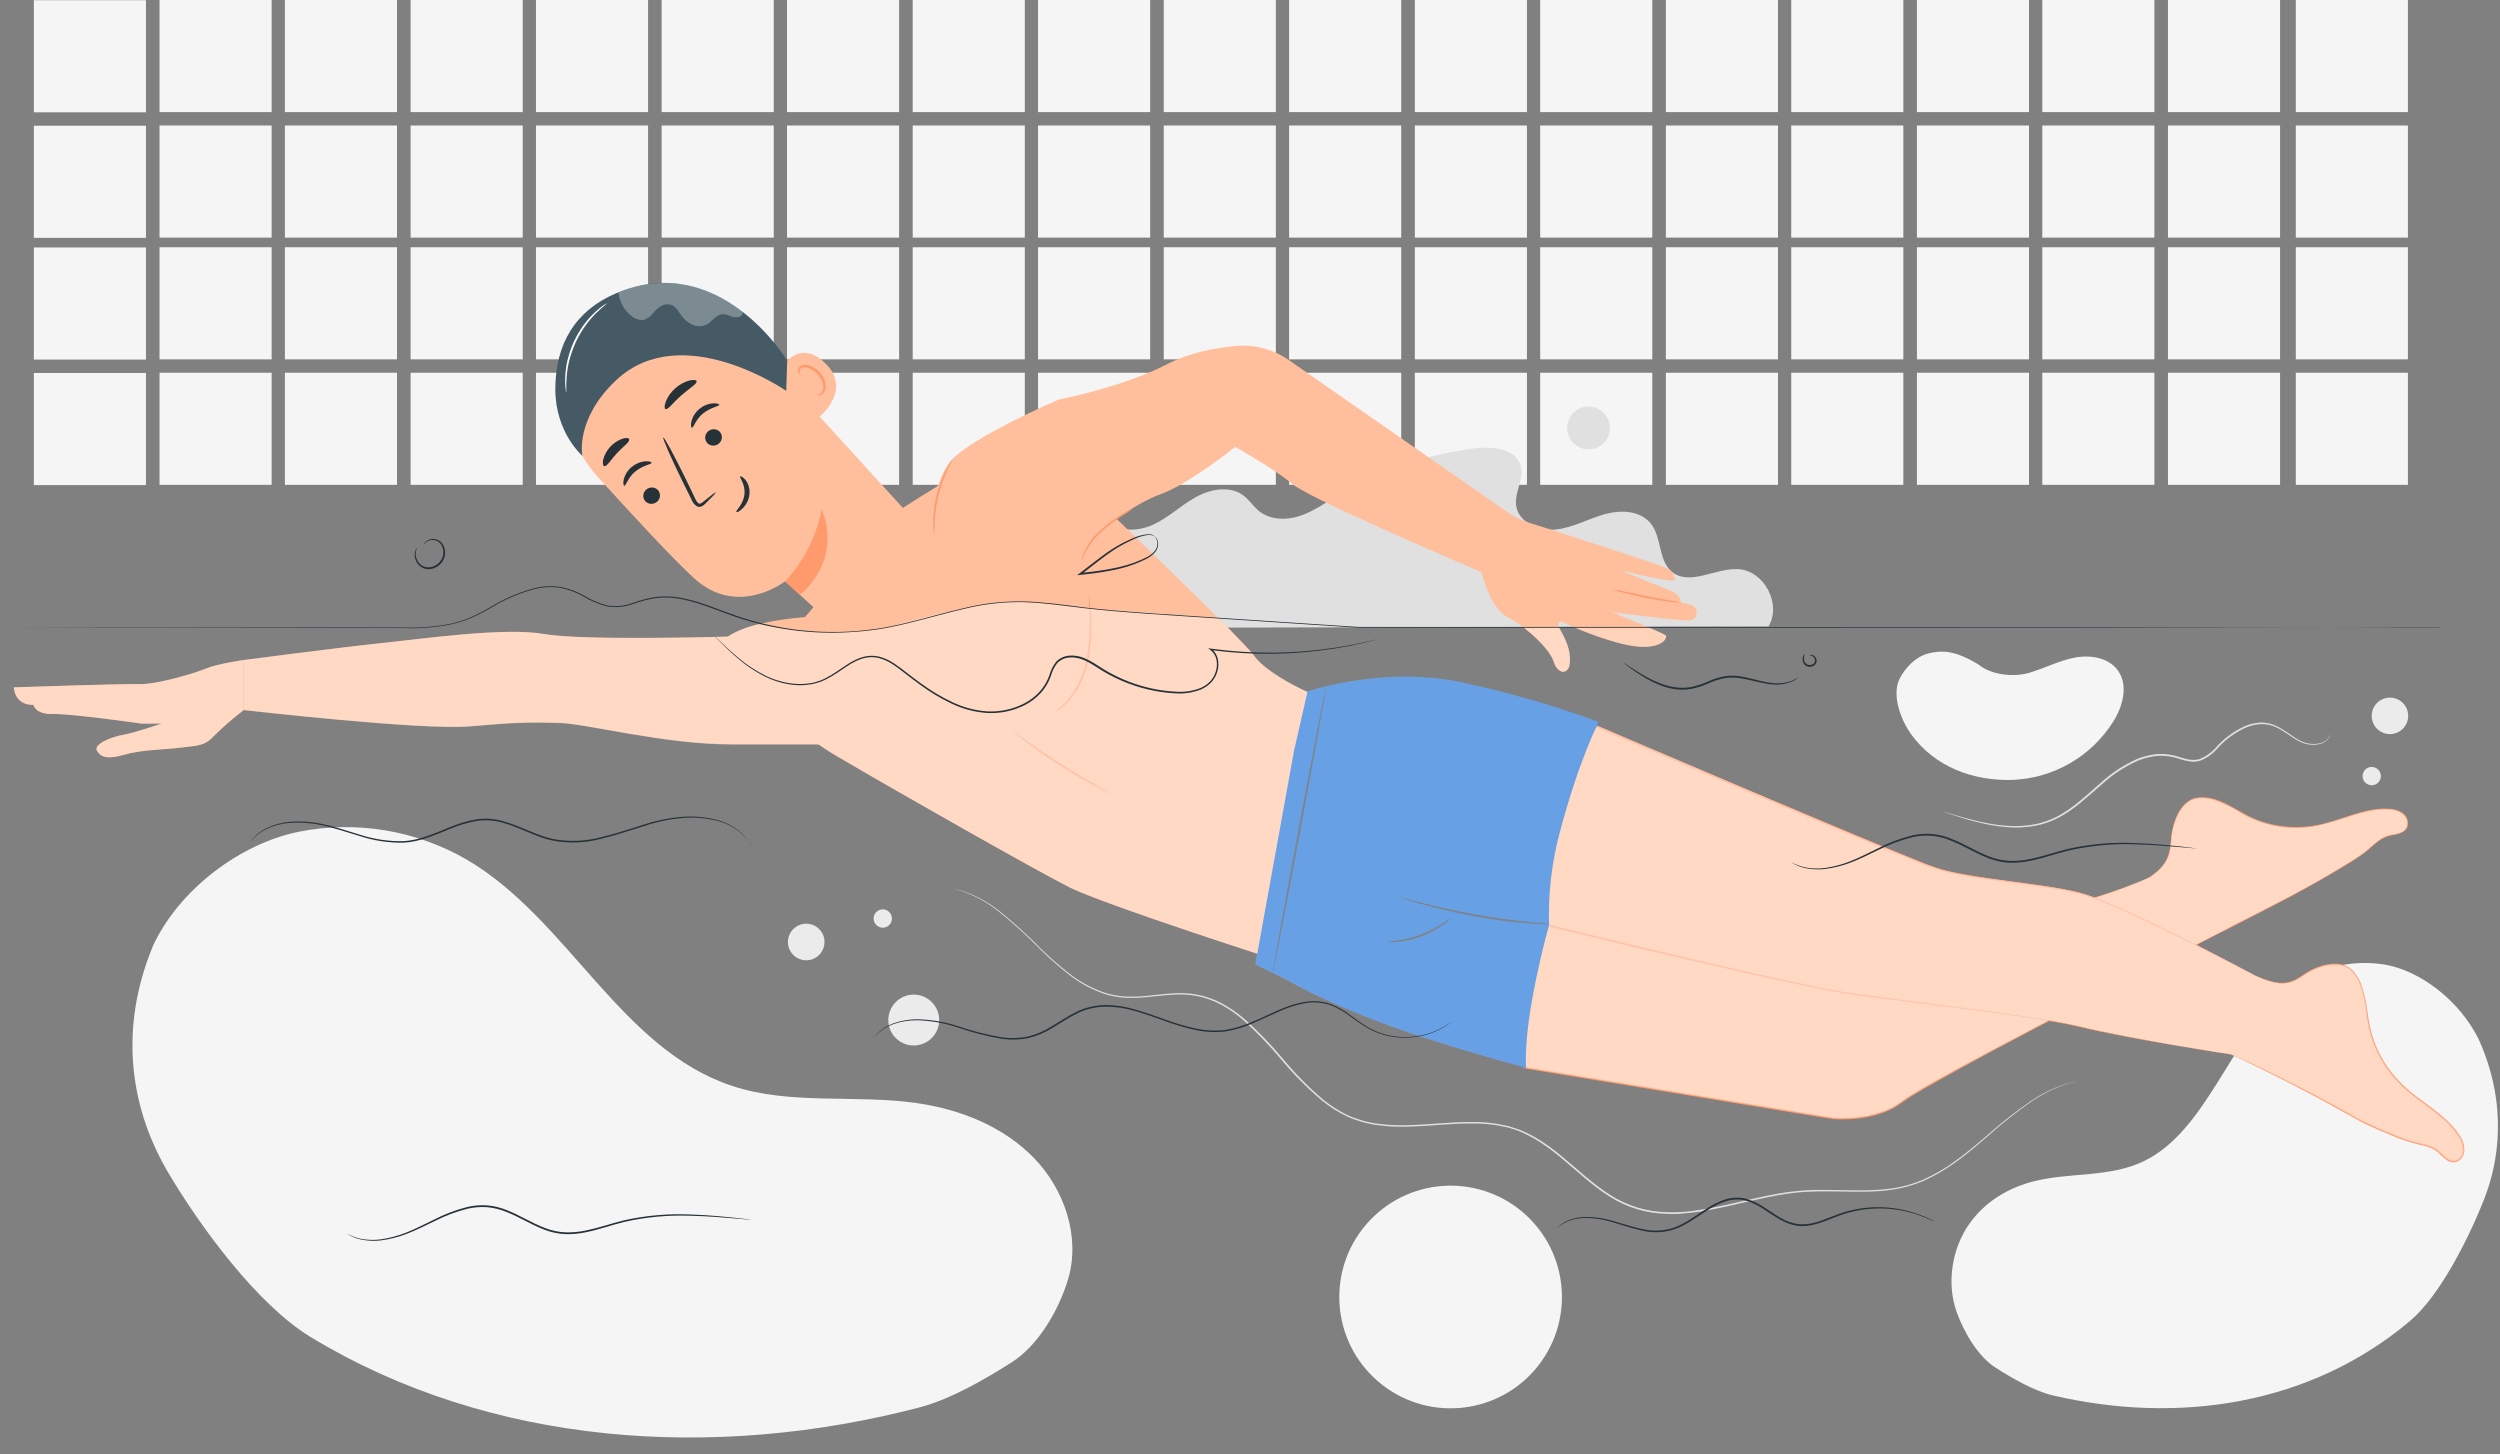 <svg width="337" height="196" viewBox="0 0 337 196" fill="none" xmlns="http://www.w3.org/2000/svg">
<rect x="0" y="0" width="337" height="196" fill="#808080" stroke="none"/>
<path d="M19.674 33.359H4.562V48.471H19.674V33.359Z" fill="#F5F5F5"/>
<path d="M19.674 50.277H4.562V65.389H19.674V50.277Z" fill="#F5F5F5"/>
<path d="M36.616 33.33H21.504V48.442H36.616V33.33Z" fill="#F5F5F5"/>
<path d="M36.616 50.244H21.504V65.355H36.616V50.244Z" fill="#F5F5F5"/>
<path d="M53.515 33.33H38.403V48.442H53.515V33.33Z" fill="#F5F5F5"/>
<path d="M53.515 50.244H38.403V65.355H53.515V50.244Z" fill="#F5F5F5"/>
<path d="M70.462 33.33H55.35V48.442H70.462V33.33Z" fill="#F5F5F5"/>
<path d="M70.462 50.244H55.35V65.355H70.462V50.244Z" fill="#F5F5F5"/>
<path d="M87.36 33.33H72.249V48.442H87.36V33.33Z" fill="#F5F5F5"/>
<path d="M87.36 50.244H72.249V65.355H87.36V50.244Z" fill="#F5F5F5"/>
<path d="M104.303 33.33H89.191V48.442H104.303V33.33Z" fill="#F5F5F5"/>
<path d="M104.303 50.244H89.191V65.355H104.303V50.244Z" fill="#F5F5F5"/>
<path d="M121.201 33.33H106.09V48.442H121.201V33.33Z" fill="#F5F5F5"/>
<path d="M121.201 50.244H106.09V65.355H121.201V50.244Z" fill="#F5F5F5"/>
<path d="M138.144 33.33H123.032V48.442H138.144V33.33Z" fill="#F5F5F5"/>
<path d="M138.144 50.244H123.032V65.355H138.144V50.244Z" fill="#F5F5F5"/>
<path d="M155.043 33.33H139.931V48.442H155.043V33.33Z" fill="#F5F5F5"/>
<path d="M155.043 50.244H139.931V65.355H155.043V50.244Z" fill="#F5F5F5"/>
<path d="M171.985 33.33H156.873V48.442H171.985V33.33Z" fill="#F5F5F5"/>
<path d="M171.985 50.244H156.873V65.355H171.985V50.244Z" fill="#F5F5F5"/>
<path d="M188.884 33.33H173.772V48.442H188.884V33.33Z" fill="#F5F5F5"/>
<path d="M188.884 50.244H173.772V65.355H188.884V50.244Z" fill="#F5F5F5"/>
<path d="M205.83 33.33H190.719V48.442H205.83V33.33Z" fill="#F5F5F5"/>
<path d="M205.83 50.244H190.719V65.355H205.83V50.244Z" fill="#F5F5F5"/>
<path d="M222.729 33.33H207.618V48.442H222.729V33.33Z" fill="#F5F5F5"/>
<path d="M222.729 50.244H207.618V65.355H222.729V50.244Z" fill="#F5F5F5"/>
<path d="M239.671 33.33H224.56V48.442H239.671V33.33Z" fill="#F5F5F5"/>
<path d="M239.671 50.244H224.56V65.355H239.671V50.244Z" fill="#F5F5F5"/>
<path d="M256.57 33.33H241.459V48.442H256.57V33.33Z" fill="#F5F5F5"/>
<path d="M256.57 50.244H241.459V65.355H256.57V50.244Z" fill="#F5F5F5"/>
<path d="M273.513 33.33H258.401V48.442H273.513V33.33Z" fill="#F5F5F5"/>
<path d="M273.513 50.244H258.401V65.355H273.513V50.244Z" fill="#F5F5F5"/>
<path d="M290.411 33.33H275.3V48.442H290.411V33.33Z" fill="#F5F5F5"/>
<path d="M290.411 50.244H275.3V65.355H290.411V50.244Z" fill="#F5F5F5"/>
<path d="M307.354 33.33H292.242V48.442H307.354V33.33Z" fill="#F5F5F5"/>
<path d="M307.354 50.244H292.242V65.355H307.354V50.244Z" fill="#F5F5F5"/>
<path d="M324.585 33.33H309.473V48.442H324.585V33.33Z" fill="#F5F5F5"/>
<path d="M324.585 50.244H309.473V65.355H324.585V50.244Z" fill="#F5F5F5"/>
<path d="M19.674 0.029H4.562V15.14H19.674V0.029Z" fill="#F5F5F5"/>
<path d="M19.674 16.947H4.562V32.059H19.674V16.947Z" fill="#F5F5F5"/>
<path d="M36.616 0H21.504V15.112H36.616V0Z" fill="#F5F5F5"/>
<path d="M36.616 16.918H21.504V32.03H36.616V16.918Z" fill="#F5F5F5"/>
<path d="M53.515 0H38.403V15.112H53.515V0Z" fill="#F5F5F5"/>
<path d="M53.515 16.918H38.403V32.03H53.515V16.918Z" fill="#F5F5F5"/>
<path d="M70.462 0H55.35V15.112H70.462V0Z" fill="#F5F5F5"/>
<path d="M70.462 16.918H55.35V32.03H70.462V16.918Z" fill="#F5F5F5"/>
<path d="M87.36 0H72.249V15.112H87.36V0Z" fill="#F5F5F5"/>
<path d="M87.36 16.918H72.249V32.03H87.36V16.918Z" fill="#F5F5F5"/>
<path d="M104.303 0H89.191V15.112H104.303V0Z" fill="#F5F5F5"/>
<path d="M104.303 16.918H89.191V32.03H104.303V16.918Z" fill="#F5F5F5"/>
<path d="M121.201 0H106.09V15.112H121.201V0Z" fill="#F5F5F5"/>
<path d="M121.201 16.918H106.09V32.03H121.201V16.918Z" fill="#F5F5F5"/>
<path d="M138.144 0H123.032V15.112H138.144V0Z" fill="#F5F5F5"/>
<path d="M138.144 16.918H123.032V32.03H138.144V16.918Z" fill="#F5F5F5"/>
<path d="M155.043 0H139.931V15.112H155.043V0Z" fill="#F5F5F5"/>
<path d="M155.043 16.918H139.931V32.03H155.043V16.918Z" fill="#F5F5F5"/>
<path d="M171.985 0H156.873V15.112H171.985V0Z" fill="#F5F5F5"/>
<path d="M171.985 16.918H156.873V32.03H171.985V16.918Z" fill="#F5F5F5"/>
<path d="M188.884 0H173.772V15.112H188.884V0Z" fill="#F5F5F5"/>
<path d="M188.884 16.918H173.772V32.03H188.884V16.918Z" fill="#F5F5F5"/>
<path d="M205.83 0H190.719V15.112H205.83V0Z" fill="#F5F5F5"/>
<path d="M205.83 16.918H190.719V32.03H205.83V16.918Z" fill="#F5F5F5"/>
<path d="M222.729 0H207.618V15.112H222.729V0Z" fill="#F5F5F5"/>
<path d="M222.729 16.918H207.618V32.03H222.729V16.918Z" fill="#F5F5F5"/>
<path d="M239.671 0H224.56V15.112H239.671V0Z" fill="#F5F5F5"/>
<path d="M239.671 16.918H224.56V32.03H239.671V16.918Z" fill="#F5F5F5"/>
<path d="M256.57 0H241.459V15.112H256.57V0Z" fill="#F5F5F5"/>
<path d="M256.57 16.918H241.459V32.03H256.57V16.918Z" fill="#F5F5F5"/>
<path d="M273.513 0H258.401V15.112H273.513V0Z" fill="#F5F5F5"/>
<path d="M273.513 16.918H258.401V32.03H273.513V16.918Z" fill="#F5F5F5"/>
<path d="M290.411 0H275.3V15.112H290.411V0Z" fill="#F5F5F5"/>
<path d="M290.411 16.918H275.3V32.03H290.411V16.918Z" fill="#F5F5F5"/>
<path d="M307.354 0H292.242V15.112H307.354V0Z" fill="#F5F5F5"/>
<path d="M307.354 16.918H292.242V32.03H307.354V16.918Z" fill="#F5F5F5"/>
<path d="M324.585 0H309.473V15.112H324.585V0Z" fill="#F5F5F5"/>
<path d="M324.585 16.918H309.473V32.03H324.585V16.918Z" fill="#F5F5F5"/>
<path d="M234.32 76.719C231.232 76.551 227.739 79.041 225.364 77.071C223.534 75.553 224.03 72.509 222.575 70.635C221.12 68.761 218.437 68.708 216.226 69.339C214.015 69.97 211.958 71.155 209.675 71.382C207.391 71.608 204.679 70.418 204.376 68.125C204.14 66.324 205.498 64.517 204.997 62.769C204.352 60.504 201.307 60.148 198.971 60.422C192.255 61.217 185.791 63.453 180.02 66.979C178.43 67.942 176.874 69.031 175.092 69.59C173.309 70.148 171.238 70.071 169.764 68.93C168.969 68.299 168.425 67.398 167.615 66.791C165.794 65.423 163.155 65.919 161.17 67.027C159.185 68.135 157.504 69.773 155.437 70.727C153.371 71.68 150.596 71.753 149.127 70.014C148.592 69.378 148.279 68.569 147.682 68.01C146.212 66.695 143.891 67.47 142.156 68.414C136.087 71.729 130.845 76.372 124.944 79.976C121.418 82.134 117.487 83.931 113.455 84.716L238.395 84.436C240.206 81.44 237.807 76.926 234.32 76.719Z" fill="#E0E0E0"/>
<path d="M217.026 57.715C217.021 58.285 216.848 58.84 216.529 59.312C216.209 59.783 215.757 60.15 215.23 60.366C214.703 60.582 214.124 60.637 213.566 60.525C213.007 60.412 212.494 60.138 212.092 59.735C211.689 59.332 211.414 58.819 211.302 58.261C211.19 57.702 211.245 57.123 211.461 56.596C211.676 56.069 212.043 55.617 212.515 55.298C212.986 54.978 213.542 54.806 214.111 54.801C214.884 54.801 215.626 55.108 216.172 55.654C216.719 56.201 217.026 56.942 217.026 57.715Z" fill="#E0E0E0"/>
<path d="M280.054 145.702C280.054 145.702 279.91 145.75 279.63 145.827C279.351 145.904 278.927 146.01 278.388 146.174C276.828 146.731 275.342 147.475 273.961 148.39C271.811 149.889 269.758 151.522 267.814 153.279C266.648 154.272 265.405 155.351 264.003 156.377C262.538 157.496 260.947 158.442 259.263 159.195C258.346 159.578 257.398 159.885 256.431 160.115C255.419 160.34 254.392 160.488 253.357 160.558C251.247 160.717 249.051 160.626 246.787 160.597C245.65 160.597 244.498 160.597 243.333 160.659C242.149 160.743 240.971 160.888 239.802 161.093C237.422 161.512 235.013 162.128 232.518 162.682C231.27 162.943 230.003 163.212 228.703 163.381C228.052 163.487 227.393 163.525 226.733 163.593C226.073 163.66 225.403 163.67 224.729 163.622C221.965 163.587 219.267 162.774 216.944 161.276C214.574 159.782 212.522 157.807 210.315 155.977C209.216 155.049 208.042 154.214 206.804 153.482C206.185 153.115 205.541 152.793 204.877 152.518C204.541 152.38 204.196 152.263 203.846 152.166L203.326 152.003C203.147 151.959 202.969 151.926 202.791 151.887C201.367 151.574 199.913 151.425 198.455 151.444C197.01 151.444 195.565 151.526 194.12 151.627C191.268 151.82 188.416 152.075 185.637 151.661L185.121 151.593L184.611 151.478C184.274 151.396 183.927 151.343 183.594 151.237L182.607 150.914C182.279 150.808 181.971 150.654 181.643 150.529C180.415 149.944 179.261 149.217 178.204 148.361C176.203 146.666 174.354 144.799 172.678 142.782C171.088 140.878 169.362 139.091 167.514 137.435C166.616 136.665 165.639 135.99 164.6 135.422C163.589 134.883 162.505 134.496 161.382 134.27C159.161 133.827 156.96 134.184 154.869 134.386C153.839 134.501 152.802 134.54 151.767 134.502C150.771 134.452 149.786 134.271 148.838 133.962C147.092 133.364 145.462 132.47 144.021 131.318C142.731 130.305 141.499 129.221 140.331 128.071C138.496 126.192 136.553 124.423 134.512 122.772C133.207 121.753 131.761 120.928 130.219 120.325C129.685 120.137 129.256 120.002 128.991 119.934C128.726 119.867 128.567 119.814 128.567 119.814L128.996 119.91C129.417 120.009 129.832 120.131 130.239 120.276C131.796 120.859 133.257 121.671 134.574 122.685C136.626 124.334 138.578 126.106 140.418 127.989C141.587 129.129 142.819 130.203 144.107 131.207C145.542 132.345 147.162 133.226 148.896 133.813C149.832 134.113 150.804 134.288 151.786 134.333C152.812 134.372 153.84 134.331 154.86 134.213C156.941 134.01 159.161 133.639 161.43 134.087C162.573 134.314 163.677 134.707 164.706 135.253C165.763 135.824 166.756 136.505 167.669 137.286C169.535 138.949 171.277 140.745 172.881 142.662C174.541 144.672 176.373 146.532 178.358 148.221C179.392 149.065 180.524 149.782 181.73 150.355C182.043 150.48 182.351 150.63 182.693 150.736L183.657 151.049C183.98 151.155 184.322 151.208 184.654 151.285L185.16 151.396L185.671 151.468C188.407 151.873 191.239 151.622 194.096 151.429C195.541 151.323 196.986 151.232 198.431 151.242C199.905 151.223 201.376 151.373 202.815 151.69C202.998 151.728 203.181 151.762 203.359 151.805L203.889 151.974C204.246 152.073 204.596 152.192 204.939 152.33C205.622 152.604 206.283 152.926 206.919 153.294C208.17 154.033 209.356 154.875 210.465 155.813C212.681 157.639 214.728 159.604 217.064 161.083C219.353 162.556 222.008 163.358 224.729 163.4C225.389 163.444 226.053 163.4 226.708 163.371C227.364 163.342 228.014 163.27 228.659 163.159C229.95 162.996 231.213 162.726 232.46 162.47C234.951 161.921 237.364 161.31 239.754 160.89C240.93 160.685 242.117 160.542 243.309 160.462C244.484 160.389 245.64 160.389 246.777 160.404C249.046 160.438 251.238 160.529 253.333 160.375C254.359 160.314 255.379 160.172 256.383 159.951C257.338 159.724 258.274 159.421 259.181 159.045C260.856 158.304 262.438 157.372 263.897 156.266C265.299 155.245 266.542 154.175 267.713 153.188C269.667 151.434 271.733 149.808 273.898 148.322C275.289 147.414 276.788 146.681 278.359 146.14C278.908 145.986 279.322 145.89 279.616 145.817C279.91 145.745 280.054 145.702 280.054 145.702Z" fill="#E0E0E0"/>
<path d="M314.175 98.956C314.166 99.005 314.152 99.054 314.131 99.1C314.081 99.24 314.013 99.373 313.929 99.495C313.573 99.951 313.056 100.253 312.484 100.338C311.581 100.495 310.652 100.335 309.854 99.885C308.89 99.404 308.004 98.594 306.828 98.035C306.213 97.748 305.542 97.602 304.863 97.607C304.126 97.63 303.4 97.794 302.724 98.088C301.235 98.762 299.907 99.748 298.832 100.979C298.227 101.664 297.47 102.197 296.621 102.535C296.164 102.681 295.679 102.721 295.204 102.65C294.733 102.577 294.269 102.465 293.817 102.313C292.919 101.998 291.97 101.851 291.018 101.88C290.042 101.946 289.084 102.172 288.181 102.549C286.402 103.34 284.763 104.415 283.33 105.733C281.885 106.971 280.555 108.224 279.12 109.231C278.421 109.726 277.677 110.155 276.899 110.512C276.162 110.84 275.394 111.093 274.606 111.268C273.179 111.552 271.718 111.623 270.27 111.48C269.087 111.365 267.913 111.162 266.759 110.873C265.742 110.628 264.875 110.392 264.172 110.151C263.469 109.91 262.924 109.751 262.558 109.626L262.139 109.481C262.091 109.467 262.046 109.445 262.004 109.419L262.149 109.452L262.573 109.578L264.196 110.059C264.904 110.266 265.771 110.502 266.792 110.738C267.942 111.01 269.109 111.199 270.285 111.302C271.707 111.43 273.14 111.351 274.539 111.066C275.311 110.891 276.065 110.639 276.788 110.315C277.552 109.958 278.281 109.53 278.966 109.038C280.382 108.041 281.716 106.793 283.152 105.55C284.602 104.212 286.262 103.12 288.065 102.318C288.995 101.93 289.984 101.699 290.989 101.634C291.972 101.603 292.952 101.753 293.88 102.077C294.771 102.357 295.696 102.597 296.539 102.308C297.351 101.98 298.076 101.469 298.658 100.815C299.758 99.561 301.116 98.559 302.637 97.876C303.339 97.579 304.091 97.415 304.853 97.395C305.56 97.404 306.255 97.569 306.891 97.876C308.095 98.459 308.987 99.278 309.907 99.76C310.676 100.208 311.575 100.378 312.455 100.242C313.018 100.177 313.535 99.9 313.9 99.466C314.007 99.305 314.099 99.134 314.175 98.956Z" fill="#E0E0E0"/>
<path d="M324.623 96.504C324.622 96.99 324.477 97.466 324.206 97.87C323.935 98.274 323.55 98.589 323.101 98.774C322.651 98.96 322.156 99.008 321.679 98.912C321.201 98.817 320.763 98.582 320.42 98.238C320.076 97.893 319.842 97.454 319.747 96.977C319.653 96.5 319.702 96.005 319.888 95.556C320.074 95.106 320.39 94.722 320.795 94.452C321.199 94.181 321.675 94.037 322.162 94.037C322.485 94.037 322.806 94.101 323.105 94.225C323.404 94.349 323.675 94.531 323.904 94.76C324.133 94.989 324.314 95.261 324.437 95.56C324.561 95.859 324.624 96.18 324.623 96.504Z" fill="#EBEBEB"/>
<path d="M111.143 126.977C111.144 127.465 111 127.943 110.729 128.349C110.459 128.756 110.074 129.073 109.623 129.26C109.172 129.447 108.676 129.496 108.197 129.401C107.718 129.306 107.278 129.071 106.933 128.726C106.587 128.381 106.352 127.941 106.257 127.462C106.162 126.983 106.212 126.487 106.399 126.036C106.586 125.585 106.903 125.2 107.309 124.929C107.716 124.659 108.193 124.515 108.681 124.516C109.334 124.516 109.96 124.775 110.422 125.237C110.884 125.698 111.143 126.324 111.143 126.977Z" fill="#EBEBEB"/>
<path d="M123.172 140.933C125.066 140.933 126.602 139.397 126.602 137.503C126.602 135.609 125.066 134.073 123.172 134.073C121.278 134.073 119.742 135.609 119.742 137.503C119.742 139.397 121.278 140.933 123.172 140.933Z" fill="#EBEBEB"/>
<path d="M320.943 104.611C320.944 104.855 320.872 105.094 320.737 105.298C320.602 105.501 320.409 105.66 320.184 105.754C319.958 105.848 319.71 105.873 319.47 105.826C319.231 105.778 319.011 105.661 318.838 105.488C318.665 105.315 318.547 105.095 318.5 104.855C318.453 104.616 318.477 104.367 318.571 104.142C318.665 103.916 318.824 103.724 319.028 103.588C319.231 103.453 319.47 103.382 319.715 103.383C320.04 103.384 320.352 103.514 320.582 103.744C320.812 103.974 320.942 104.286 320.943 104.611Z" fill="#EBEBEB"/>
<path d="M120.233 123.817C120.233 124.061 120.161 124.3 120.025 124.502C119.89 124.705 119.697 124.863 119.472 124.957C119.247 125.05 118.999 125.074 118.759 125.027C118.52 124.979 118.301 124.862 118.128 124.689C117.956 124.517 117.838 124.297 117.791 124.058C117.743 123.819 117.767 123.571 117.861 123.345C117.954 123.12 118.112 122.927 118.315 122.792C118.518 122.656 118.756 122.584 119 122.584C119.327 122.584 119.641 122.714 119.872 122.945C120.103 123.176 120.233 123.49 120.233 123.817Z" fill="#EBEBEB"/>
<path d="M20.574 127.604C24.178 119.761 32.526 113.706 40.219 112.131C47.999 110.57 56.08 111.908 62.942 115.893C76.584 123.894 83.656 141.424 98.695 146.381C106.615 148.997 115.271 147.513 123.528 148.689C129.415 149.522 135.258 151.839 139.391 156.112C143.525 160.385 145.683 166.806 143.963 172.49C142.72 176.609 139.984 181.349 136.352 183.657C132.719 185.964 128.08 188.638 123.923 189.726C96.388 196.914 66.213 194.992 41.881 180.237C34.771 175.925 27.054 165.515 22.549 157.856C18.734 151.343 15.256 140.576 20.574 127.628" fill="#F5F5F5"/>
<path d="M334.137 140.114C331.483 134.743 326.131 130.821 321.458 130.026C319.122 129.644 316.73 129.765 314.444 130.383C312.158 131.002 310.032 132.102 308.206 133.61C300.619 139.805 297.541 152.441 288.937 156.55C284.404 158.718 279.163 158.029 274.336 159.195C270.892 160.023 267.592 161.897 265.391 165.077C263.189 168.256 262.351 172.866 263.738 176.802C264.745 179.654 266.677 182.876 268.984 184.35C271.292 185.824 274.216 187.515 276.759 188.108C293.586 192.034 311.39 189.442 324.888 178.049C328.834 174.726 332.745 167.076 334.923 161.483C336.768 156.738 338.131 149.011 334.137 140.114Z" fill="#F5F5F5"/>
<path d="M206.897 184.646C212.315 178.375 211.624 168.899 205.354 163.481C199.083 158.063 189.607 158.753 184.189 165.024C178.77 171.295 179.461 180.771 185.732 186.189C192.002 191.608 201.478 190.917 206.897 184.646Z" fill="#F5F5F5"/>
<path d="M285.483 90.366C284.216 88.623 281.726 88.237 279.616 88.656C277.506 89.075 275.565 90.101 273.493 90.708C271.422 91.315 268.358 90.973 266.71 89.581C263.338 87.515 261.527 87.683 259.894 88.102C258.261 88.521 256.811 89.991 256.04 91.547C254.995 93.734 256.228 97.062 257.654 99.023C260.829 103.382 265.998 105.319 271.388 105.126C274.09 105.003 276.722 104.229 279.061 102.873C281.401 101.516 283.379 99.615 284.828 97.332C286.162 95.232 286.938 92.375 285.483 90.366Z" fill="#F5F5F5"/>
<path d="M288.836 118.86C293.653 116.09 292.136 114.091 293.022 111.239C293.441 109.881 294.029 108.653 295.219 107.916C296.105 107.366 297.685 107.506 298.653 107.887C299.655 108.251 300.623 108.704 301.544 109.24C303.208 110.323 305.076 111.052 307.033 111.384C308.99 111.715 310.995 111.641 312.922 111.167C315.942 110.493 318.842 108.942 321.93 109.096C322.635 109.085 323.325 109.303 323.896 109.717C324.18 109.938 324.382 110.248 324.469 110.597C324.557 110.947 324.524 111.315 324.377 111.644C323.958 112.391 322.932 112.439 322.133 112.608C320.634 112.916 319.628 114.332 318.163 115.329C316.887 116.196 313.645 118.114 312.305 118.87C306.905 121.914 299.67 125.421 294.65 128.052" fill="#FFBF9D"/>
<path d="M288.865 118.913C290.585 117.906 292.194 116.635 292.569 114.578C292.709 113.831 292.719 113.065 292.839 112.318C292.999 111.19 293.404 110.11 294.024 109.154C294.939 107.819 296.303 107.405 297.878 107.708C299.31 108.084 300.672 108.689 301.91 109.5C304.236 110.902 306.902 111.635 309.617 111.62C312.59 111.577 315.258 110.469 318.076 109.693C319.522 109.284 321.198 108.927 322.725 109.235C323.128 109.283 323.509 109.447 323.82 109.708C324.13 109.969 324.358 110.316 324.474 110.705C324.71 111.75 323.799 112.213 322.952 112.391C322.447 112.461 321.951 112.586 321.473 112.762C320.933 113.032 320.432 113.374 319.984 113.778C319.065 114.583 318.087 115.318 317.06 115.98C315.181 117.155 313.264 118.282 311.328 119.352C305.846 122.377 300.2 125.084 294.655 127.984C294.588 128.018 294.655 128.124 294.718 128.085C299.978 125.335 305.316 122.757 310.542 119.896C312.614 118.769 314.655 117.584 316.665 116.341C317.66 115.755 318.605 115.086 319.488 114.342C319.98 113.88 320.51 113.461 321.073 113.089C321.723 112.762 322.423 112.546 323.144 112.449C324.031 112.241 324.811 111.663 324.589 110.652C324.329 109.447 323.062 109.062 321.978 109.004C318.91 108.84 316.077 110.343 313.158 111.032C310.055 111.814 306.783 111.567 303.832 110.329C301.423 109.293 299.015 107.116 296.226 107.516C293.788 107.863 292.853 110.921 292.666 113.007C292.644 113.968 292.448 114.916 292.088 115.806C291.423 117.155 290.103 118.051 288.846 118.788C288.778 118.827 288.846 118.933 288.903 118.894L288.865 118.913Z" fill="#FF9A6C"/>
<path d="M289.727 118.306C270.299 126.703 258.762 121.789 249.865 131.722L209.159 120.392L199.448 135.017L205.638 143.924L247.066 150.721C247.066 150.721 252.847 151.299 256.44 148.438C260.034 145.576 300.499 125.045 300.499 125.045" fill="#FFBF9D"/>
<path d="M300.484 125.046C300.484 125.046 300.33 125.137 300.027 125.296L298.673 125.995L293.456 128.687C288.923 131.029 282.347 134.41 274.24 138.674C270.189 140.812 265.733 143.154 261.036 145.813C259.856 146.468 258.666 147.157 257.481 147.889C256.903 148.269 256.33 148.674 255.737 149.088C255.12 149.464 254.467 149.776 253.786 150.018C252.389 150.509 250.929 150.794 249.451 150.866C248.7 150.912 247.947 150.912 247.196 150.866C246.44 150.77 245.703 150.63 244.946 150.514L205.638 144.05H205.585L205.556 144.006L202.222 139.223L199.332 135.099L199.284 135.027L199.332 134.955L209.048 120.334L209.097 120.257L209.183 120.281L249.884 131.636L249.783 131.664C250.844 130.467 252.05 129.406 253.372 128.504C254.635 127.652 255.993 126.949 257.418 126.409C260.048 125.477 262.764 124.81 265.526 124.419C268.108 123.995 270.516 123.649 272.727 123.249C274.938 122.849 276.952 122.425 278.749 121.977C281.527 121.288 284.262 120.434 286.938 119.419C287.858 119.077 288.552 118.788 289.024 118.595L289.737 118.316C289.737 118.316 289.501 118.427 289.034 118.624C288.566 118.822 287.878 119.106 286.957 119.477C284.294 120.515 281.569 121.385 278.797 122.083C276.995 122.565 274.982 122.979 272.771 123.384C270.56 123.788 268.146 124.145 265.574 124.578C262.823 124.976 260.119 125.646 257.5 126.577C256.092 127.116 254.75 127.814 253.502 128.659C252.194 129.554 251.001 130.607 249.952 131.795L249.908 131.843H249.85L209.135 120.532L209.27 120.484L199.559 135.109V134.969L202.449 139.093L205.787 143.881L205.705 143.828L244.995 150.288C245.746 150.403 246.502 150.548 247.235 150.644C247.974 150.69 248.716 150.69 249.455 150.644C250.909 150.573 252.344 150.294 253.719 149.816C254.392 149.582 255.038 149.277 255.645 148.905C256.219 148.51 256.802 148.101 257.389 147.711C258.584 146.978 259.798 146.29 260.959 145.634C265.685 143.004 270.112 140.677 274.197 138.548C282.318 134.299 288.908 130.942 293.466 128.625L298.702 125.975L300.065 125.296C300.32 125.099 300.484 125.046 300.484 125.046Z" fill="#FF9A6C"/>
<path d="M305.2 132.161C305.2 132.161 288.012 122.854 281.196 120.599C276.711 119.125 265.482 118.581 260.752 116.929C256.021 115.276 215.369 97.929 215.369 97.929L203.268 100.338L202.304 112.434L204.674 118.552L208.721 124.708C208.721 124.708 240.63 132.541 248.511 133.77C256.392 134.998 273.561 136.756 280.204 138.346C287.95 140.205 300.735 142.132 300.735 142.132" fill="#FFBF9D"/>
<path d="M300.744 142.123C300.744 142.123 300.59 142.123 300.287 142.065L298.933 141.862C297.743 141.684 295.98 141.405 293.711 141.024C291.442 140.644 288.653 140.162 285.416 139.526C283.797 139.203 282.044 138.852 280.237 138.418C278.431 137.985 276.451 137.662 274.385 137.334C270.251 136.689 265.685 136.106 260.757 135.484L253.092 134.521C250.457 134.174 247.731 133.808 244.961 133.23C239.426 132.103 233.616 130.768 227.556 129.376C221.496 127.984 215.195 126.447 208.697 124.858H208.653L208.625 124.819L204.578 118.663V118.639C203.827 116.712 203.022 114.631 202.208 112.53V112.506V112.477C202.372 110.348 202.55 108.065 202.733 105.762C202.874 103.96 203.016 102.167 203.157 100.381V100.29H203.253L215.354 97.881H215.388H215.426C228.033 103.252 239.903 108.296 250.636 112.776C253.319 113.894 255.935 114.977 258.473 115.999C259.711 116.531 260.984 116.975 262.284 117.328C263.565 117.646 264.846 117.882 266.113 118.085C268.642 118.494 271.094 118.793 273.445 119.12C275.796 119.448 278.046 119.766 280.156 120.281C281.178 120.557 282.182 120.898 283.161 121.302C284.125 121.673 285.035 122.078 285.927 122.468C287.699 123.265 289.353 124.039 290.888 124.79C293.962 126.279 296.568 127.618 298.692 128.721C300.817 129.824 302.44 130.691 303.543 131.284L304.791 131.968L305.21 132.204L298.649 128.798C296.524 127.709 293.909 126.389 290.835 124.906C289.299 124.159 287.637 123.393 285.864 122.598C284.973 122.218 284.057 121.818 283.104 121.447C282.13 121.049 281.133 120.713 280.117 120.44C278.017 119.934 275.782 119.621 273.421 119.298C271.061 118.976 268.604 118.682 266.08 118.277C264.813 118.075 263.526 117.844 262.226 117.521C260.911 117.17 259.623 116.726 258.372 116.191C255.819 115.175 253.208 114.091 250.52 112.978C239.782 108.508 227.908 103.479 215.301 98.108H215.373L203.273 100.516L203.374 100.401C203.236 102.183 203.094 103.976 202.95 105.781C202.767 108.084 202.589 110.367 202.42 112.497V112.444C203.229 114.539 204.039 116.62 204.785 118.547L208.832 124.699L208.759 124.65C215.253 126.24 221.554 127.753 227.609 129.174C233.664 130.595 239.474 131.934 245.004 133.066C247.764 133.649 250.481 134.03 253.121 134.367L260.781 135.359C265.709 135.99 270.275 136.578 274.413 137.238C276.48 137.57 278.441 137.903 280.271 138.341C282.102 138.779 283.826 139.136 285.44 139.463C288.672 140.109 291.457 140.61 293.726 141.005L300.744 142.123Z" fill="#FF9A6C"/>
<path d="M304.15 131.597C309.179 133.89 309.618 131.462 312.339 130.479C313.65 129.998 314.955 129.757 316.237 130.296C317.2 130.701 318.033 132.084 318.322 133.11C318.642 134.158 318.874 135.231 319.016 136.318C319.339 140.397 321.259 144.183 324.358 146.853C326.695 148.939 329.657 150.403 331.377 153.043C331.807 153.62 332.049 154.314 332.071 155.033C332.076 155.389 331.959 155.735 331.74 156.016C331.521 156.296 331.213 156.493 330.866 156.574C330.033 156.676 329.392 155.876 328.766 155.303C327.629 154.252 325.924 154.272 324.277 153.66C322.14 152.875 320.05 151.971 318.014 150.953C312.619 147.889 306.144 144.512 300.725 142.123" fill="#FFBF9D"/>
<path d="M300.744 142.123L300.937 142.195L301.5 142.441C301.982 142.648 302.695 142.961 303.606 143.38C305.426 144.218 308.037 145.48 311.212 147.133C312.802 147.961 314.531 148.886 316.371 149.907C317.301 150.389 318.221 150.986 319.237 151.444C320.254 151.902 321.318 152.364 322.412 152.807C323.515 153.294 324.658 153.688 325.827 153.983C326.446 154.101 327.056 154.262 327.653 154.464C327.959 154.581 328.25 154.733 328.52 154.917C328.784 155.11 329.031 155.326 329.257 155.563C329.705 155.996 330.221 156.483 330.813 156.444C331.114 156.396 331.39 156.248 331.597 156.024C331.804 155.801 331.93 155.515 331.955 155.211C332.003 154.566 331.834 153.923 331.473 153.385C331.122 152.815 330.716 152.281 330.259 151.791C328.4 149.811 326.006 148.525 324.103 146.752C322.234 145.082 320.795 142.987 319.907 140.644C319.506 139.553 319.22 138.422 319.054 137.272C318.968 136.713 318.929 136.159 318.838 135.634C318.746 135.109 318.63 134.579 318.5 134.073C318.385 133.573 318.239 133.081 318.062 132.599C317.876 132.146 317.633 131.719 317.339 131.327C317.068 130.95 316.716 130.637 316.309 130.412C315.901 130.226 315.464 130.115 315.018 130.084C314.175 130.053 313.335 130.191 312.546 130.489C311.837 130.741 311.164 131.088 310.547 131.52C310.006 131.911 309.41 132.221 308.779 132.44C308.235 132.587 307.667 132.628 307.108 132.56C306.343 132.447 305.596 132.234 304.887 131.925L304.338 131.679L304.155 131.587L304.347 131.655L304.906 131.876C305.615 132.165 306.358 132.361 307.117 132.459C307.657 132.519 308.204 132.473 308.726 132.324C309.342 132.102 309.923 131.792 310.451 131.404C311.075 130.958 311.757 130.599 312.479 130.34C313.284 130.027 314.144 129.879 315.008 129.906C315.477 129.936 315.938 130.05 316.366 130.243C316.804 130.477 317.182 130.806 317.474 131.207C317.781 131.61 318.035 132.05 318.231 132.517C318.413 133.006 318.565 133.507 318.683 134.015C318.818 134.526 318.939 135.051 319.03 135.59C319.122 136.13 319.165 136.689 319.252 137.238C319.422 138.37 319.708 139.483 320.105 140.557C320.986 142.864 322.408 144.926 324.252 146.569C326.121 148.313 328.52 149.599 330.423 151.617C330.894 152.119 331.312 152.668 331.671 153.255C332.06 153.842 332.238 154.543 332.177 155.245C332.123 155.6 331.973 155.933 331.743 156.208C331.627 156.348 331.484 156.463 331.323 156.546C331.161 156.629 330.985 156.678 330.804 156.69C330.449 156.699 330.102 156.591 329.816 156.382C329.546 156.188 329.293 155.972 329.06 155.736C328.643 155.27 328.121 154.91 327.538 154.686C326.951 154.486 326.353 154.325 325.746 154.204C324.565 153.906 323.413 153.507 322.301 153.01C321.203 152.562 320.138 152.109 319.122 151.632C318.105 151.155 317.171 150.577 316.232 150.076C314.396 149.05 312.672 148.115 311.092 147.282C307.927 145.605 305.311 144.324 303.524 143.462L301.443 142.474L300.898 142.219C300.845 142.191 300.793 142.159 300.744 142.123Z" fill="#FF9A6C"/>
<path d="M96.769 87.548C96.769 87.548 104.515 97.043 112.665 101.846C120.816 106.649 139.415 117.208 144.136 119.597C148.857 121.987 173.897 129.993 173.897 129.993C175.802 127.611 177.095 124.8 177.664 121.804C178.738 116.611 177.77 93.941 177.77 93.941C177.77 93.941 171.026 91.311 169.046 88.348C167.929 86.686 150.404 69.831 150.404 69.831C150.404 69.831 135.856 61.16 133.693 61.612C131.53 62.065 120.373 69.32 120.373 69.32L108.503 83.189C108.503 83.189 97.607 83.853 96.769 87.548Z" fill="#FFBF9D"/>
<path d="M98.898 85.795C98.898 85.795 78.665 86.411 73.366 85.467C68.067 84.523 56.93 86.118 51.4 86.691C45.87 87.264 32.849 88.969 32.849 88.969V95.713C32.849 95.713 56.935 98.464 63.371 97.891C69.806 97.318 71.661 97.318 75.414 97.433C79.166 97.549 89.47 100.324 98.657 100.324C108.291 100.324 114.072 100.324 114.072 100.324L108.041 89.451L98.898 85.795Z" fill="#FFBF9D"/>
<path d="M1.869 92.65C1.869 92.65 1.869 95.025 4.509 95.025C4.509 95.025 4.716 96.32 7.149 96.248C9.582 96.176 19.1 97.544 19.1 97.544H21.764C21.764 97.544 18.012 98.84 16.619 99.056C15.227 99.273 12.52 100.28 13.074 101.215C13.628 102.149 14.606 102.371 16.827 101.72C19.047 101.07 21.971 101.075 24.332 100.786C26.692 100.497 27.603 100.569 28.85 99.201C30.107 97.959 31.443 96.799 32.849 95.728V88.969C32.849 88.969 29.27 89.48 27.738 90.13C26.206 90.781 21.066 92.288 18.845 92.216C16.624 92.144 1.869 92.65 1.869 92.65Z" fill="#FFBF9D"/>
<path d="M142.021 96.123C142.707 95.609 143.34 95.028 143.91 94.389C145.215 92.783 146.099 90.877 146.482 88.844C146.846 86.804 146.975 84.728 146.868 82.659C146.834 81.898 146.81 81.266 146.791 80.77C146.772 80.54 146.772 80.308 146.791 80.077C146.841 80.308 146.867 80.543 146.868 80.78C146.916 81.223 146.974 81.869 147.022 82.663C147.195 84.755 147.097 86.86 146.728 88.926C146.341 91.001 145.416 92.938 144.045 94.543C143.622 95.017 143.145 95.441 142.624 95.805C142.482 95.904 142.336 95.996 142.185 96.079C142.084 96.104 142.05 96.132 142.021 96.123Z" fill="#FF9A6C"/>
<path d="M149.633 106.918C149.439 106.858 149.252 106.779 149.074 106.682C148.722 106.514 148.216 106.258 147.6 105.936C146.367 105.281 144.709 104.332 142.898 103.185C141.087 102.039 139.526 100.921 138.423 100.078C137.869 99.654 137.426 99.307 137.127 99.057C136.961 98.938 136.81 98.8 136.674 98.647C136.856 98.739 137.027 98.851 137.185 98.98L138.529 99.943C139.661 100.748 141.241 101.841 143.033 102.983C144.825 104.124 146.477 105.097 147.687 105.786L149.132 106.605C149.309 106.692 149.477 106.797 149.633 106.918Z" fill="#FF9A6C"/>
<path d="M122.204 69.011L101.008 45.754C95.449 39.545 87.202 37.603 81.146 43.345L80.616 43.904C78.058 46.636 76.618 50.228 76.582 53.971C76.547 57.713 77.918 61.333 80.424 64.112C85.275 69.469 90.699 75.322 93.546 77.933C99.442 83.338 105.83 78.362 105.83 78.362L109.823 82.008L116.977 82.972L122.204 69.011Z" fill="#FFBF9D"/>
<path d="M105.83 78.371C108.362 75.671 110.066 72.3 110.738 68.66C110.738 68.66 113.86 74.869 107.848 80.192L105.83 78.371Z" fill="#FF9A6C"/>
<path d="M87.013 67.595C87.227 67.803 87.513 67.92 87.811 67.92C88.109 67.92 88.395 67.803 88.608 67.595C88.716 67.497 88.803 67.379 88.864 67.247C88.925 67.115 88.959 66.972 88.965 66.827C88.97 66.682 88.947 66.537 88.895 66.401C88.844 66.265 88.766 66.14 88.666 66.034C88.452 65.828 88.166 65.712 87.869 65.712C87.571 65.712 87.285 65.828 87.071 66.034C86.964 66.132 86.877 66.251 86.816 66.383C86.754 66.515 86.72 66.657 86.715 66.803C86.709 66.948 86.733 67.093 86.784 67.229C86.836 67.365 86.913 67.49 87.013 67.595Z" fill="#263238"/>
<path d="M95.357 59.743C95.57 59.951 95.856 60.068 96.154 60.068C96.452 60.068 96.738 59.951 96.952 59.743C97.059 59.645 97.147 59.527 97.208 59.395C97.269 59.263 97.303 59.12 97.308 58.974C97.313 58.828 97.288 58.684 97.236 58.547C97.184 58.411 97.106 58.287 97.004 58.182C96.792 57.975 96.507 57.858 96.21 57.858C95.913 57.858 95.627 57.975 95.415 58.182C95.307 58.28 95.22 58.399 95.159 58.531C95.098 58.663 95.064 58.805 95.058 58.951C95.053 59.096 95.076 59.241 95.128 59.377C95.179 59.513 95.257 59.638 95.357 59.743Z" fill="#263238"/>
<path d="M96.484 66.381C96.436 66.328 95.819 66.796 94.856 67.586C94.615 67.793 94.374 67.966 94.177 67.86C93.979 67.754 93.801 67.431 93.642 67.07L92.534 64.758C90.94 61.487 89.538 58.891 89.408 58.977C89.278 59.064 90.463 61.747 92.062 65.013C92.462 65.813 92.838 66.579 93.204 67.311C93.343 67.715 93.621 68.056 93.989 68.274C94.101 68.318 94.221 68.335 94.341 68.324C94.46 68.313 94.576 68.275 94.678 68.212C94.832 68.12 94.974 68.006 95.097 67.875C95.998 66.993 96.532 66.43 96.484 66.381Z" fill="#263238"/>
<path d="M89.707 55.143C90.039 55.278 90.742 54.261 91.836 53.303C92.929 52.344 93.999 51.742 93.907 51.376C93.854 51.217 93.488 51.159 92.944 51.289C92.228 51.487 91.568 51.85 91.017 52.349C90.458 52.837 90.023 53.451 89.75 54.141C89.543 54.704 89.543 55.075 89.707 55.143Z" fill="#263238"/>
<path d="M81.493 62.85C81.869 62.85 82.36 61.94 83.184 61.063C84.008 60.186 84.865 59.618 84.822 59.228C84.788 59.054 84.48 58.977 83.979 59.112C83.325 59.331 82.737 59.71 82.268 60.215C81.799 60.72 81.465 61.334 81.296 62.002C81.209 62.532 81.315 62.836 81.493 62.85Z" fill="#263238"/>
<path d="M104.876 50.287C104.924 50.147 107.453 45.166 111.321 49.039C115.19 52.913 109.688 56.94 110.156 56.294C110.257 56.169 104.876 50.287 104.876 50.287Z" fill="#FFBF9D"/>
<path d="M110.098 53.24C110.098 53.211 110.213 53.24 110.382 53.158C110.608 53.069 110.793 52.896 110.897 52.676C111.153 52.118 110.849 51.125 110.175 50.407C109.852 50.066 109.457 49.801 109.019 49.632C108.861 49.549 108.686 49.506 108.508 49.506C108.33 49.506 108.155 49.549 107.997 49.632C107.899 49.688 107.824 49.776 107.784 49.882C107.745 49.987 107.743 50.103 107.781 50.21C107.838 50.374 107.94 50.427 107.925 50.451C107.911 50.475 107.781 50.451 107.65 50.277C107.575 50.16 107.543 50.021 107.559 49.882C107.57 49.788 107.6 49.697 107.648 49.614C107.695 49.531 107.758 49.459 107.834 49.401C108.024 49.272 108.244 49.195 108.472 49.176C108.701 49.158 108.931 49.199 109.139 49.295C109.638 49.467 110.088 49.758 110.449 50.142C111.206 50.947 111.533 52.069 111.133 52.797C111.06 52.93 110.957 53.045 110.833 53.134C110.708 53.222 110.566 53.282 110.416 53.307C110.199 53.322 110.093 53.264 110.098 53.24Z" fill="#FF9A6C"/>
<path d="M99.77 64.223C99.63 64.349 100.502 65.249 100.353 66.632C100.203 68.014 99.143 68.853 99.259 68.983C99.375 69.113 99.644 68.949 100.059 68.569C100.599 68.062 100.941 67.378 101.022 66.642C101.102 65.939 100.906 65.233 100.478 64.671C100.141 64.286 99.828 64.161 99.77 64.223Z" fill="#263238"/>
<path d="M78.502 61.439C78.502 61.439 77.48 56.492 83.068 51.241C91.908 42.946 105.984 52.686 105.984 52.686L106.114 48.601C106.114 48.601 97.053 33.571 83.044 39.535C77.538 41.876 74.855 46.371 74.855 52.541C74.908 58.385 78.502 61.439 78.502 61.439Z" fill="#455A64"/>
<path d="M76.324 52.908C76.275 52.731 76.246 52.551 76.237 52.368C76.207 52.156 76.191 51.942 76.189 51.727C76.175 51.443 76.175 51.159 76.189 50.875C76.218 50.136 76.311 49.401 76.469 48.678C76.675 47.795 76.963 46.934 77.331 46.106C77.714 45.283 78.175 44.499 78.709 43.764C79.15 43.171 79.643 42.618 80.183 42.112C80.387 41.915 80.601 41.729 80.823 41.553C80.987 41.414 81.159 41.285 81.339 41.168C81.487 41.053 81.648 40.957 81.821 40.884C81.85 40.922 81.204 41.365 80.323 42.237C79.809 42.755 79.337 43.313 78.911 43.904C78.397 44.631 77.95 45.403 77.577 46.212C77.212 47.024 76.922 47.867 76.71 48.731C76.541 49.438 76.431 50.159 76.382 50.884C76.281 52.127 76.377 52.903 76.324 52.908Z" fill="white"/>
<g opacity="0.3">
<path d="M100.073 42.011C100.232 42.358 99.928 42.628 99.567 42.734C99.193 42.808 98.806 42.762 98.459 42.603C98.118 42.441 97.744 42.355 97.366 42.353C96.528 42.425 96.036 43.316 95.294 43.731C94.987 43.883 94.649 43.965 94.305 43.969C93.962 43.974 93.622 43.903 93.31 43.76C92.686 43.463 92.154 43.002 91.773 42.425C91.431 41.944 91.127 41.365 90.583 41.125C90.354 41.039 90.109 41.005 89.866 41.023C89.622 41.041 89.385 41.112 89.172 41.231C88.748 41.471 88.371 41.786 88.059 42.16C87.764 42.566 87.367 42.885 86.908 43.085C86.611 43.147 86.303 43.139 86.01 43.064C85.716 42.989 85.443 42.848 85.212 42.652C84.688 42.275 84.252 41.788 83.936 41.226C83.62 40.663 83.431 40.039 83.381 39.395C85.84 38.393 88.501 37.985 91.147 38.205C92.887 38.397 94.584 38.877 96.166 39.627C97.556 40.269 98.867 41.069 100.073 42.011Z" fill="white"/>
</g>
<path d="M93.276 57.657C93.498 57.686 93.758 56.55 94.774 55.73C95.791 54.912 96.956 54.767 96.961 54.565C96.961 54.464 96.658 54.338 96.138 54.367C95.443 54.419 94.784 54.691 94.254 55.143C93.725 55.583 93.353 56.183 93.194 56.853C93.088 57.325 93.175 57.657 93.276 57.657Z" fill="#263238"/>
<path d="M84.157 65.476C84.379 65.505 84.639 64.368 85.65 63.549C86.662 62.73 87.837 62.586 87.837 62.383C87.837 62.282 87.539 62.152 87.014 62.181C86.321 62.238 85.664 62.511 85.135 62.961C84.606 63.401 84.234 64.001 84.075 64.671C83.969 65.153 84.051 65.466 84.157 65.476Z" fill="#263238"/>
<path d="M125.359 73.463C125.359 73.463 125.359 65.336 128.177 62.118C130.995 58.9 142.677 53.876 142.677 53.876C142.677 53.876 151.434 52.161 157.311 49.102C160.399 47.493 163.969 46.867 166.662 46.631C169.148 46.419 171.63 47.082 173.68 48.505L204.077 69.647L199.857 77.196C199.857 77.196 176.71 67.345 174.239 65.264C171.768 63.183 166.507 60.244 166.507 60.244C166.507 60.244 160.163 65.317 156.468 66.608C152.773 67.899 146.188 72.87 146.188 72.87L132.108 78.747L125.359 73.463Z" fill="#FFBF9D"/>
<path d="M199.563 76.517C199.563 76.517 200.599 81.787 203.157 83.145C205.715 84.504 208.846 87.346 209.419 89.172C209.993 90.998 211.409 90.906 211.582 89.519C211.756 88.131 211.414 86.884 210.455 85.183C209.496 83.483 210.455 83.671 211.322 84.152C212.444 84.749 218.201 87.11 221.236 87.197C224.271 87.283 224.796 85.896 224.536 85.636C224.276 85.376 217.247 82.514 217.247 82.514C217.247 82.514 226.882 83.772 227.821 83.627C228.987 83.444 229.088 81.835 227.758 81.469C227.367 81.355 226.965 81.275 226.559 81.233C226.559 81.233 226.819 80.216 224.839 79.465C222.859 78.714 218.548 76.917 218.548 76.917C218.548 76.917 225.75 78.694 225.75 78.174C225.737 77.809 225.614 77.456 225.398 77.162C225.181 76.868 224.881 76.647 224.536 76.526C223.572 76.093 209.742 71.599 207.194 70.799C205.857 70.437 204.575 69.901 203.378 69.204L199.563 76.517Z" fill="#FFBF9D"/>
<path d="M152.86 68.453C152.465 68.771 152.046 69.059 151.608 69.315C150.576 69.961 149.596 70.684 148.674 71.478C147.763 72.276 146.996 73.224 146.405 74.282C145.967 75.101 145.822 75.669 145.779 75.655C145.78 75.517 145.804 75.38 145.851 75.25C145.951 74.888 146.085 74.537 146.251 74.2C146.809 73.099 147.577 72.117 148.51 71.309C149.439 70.503 150.444 69.79 151.511 69.18C151.937 68.897 152.389 68.653 152.86 68.453Z" fill="#FF9A6C"/>
<path d="M128.384 61.945C128.422 61.945 128.124 62.48 127.719 63.342C127.2 64.466 126.791 65.637 126.496 66.839C126.207 68.043 126.036 69.273 125.985 70.51C125.946 71.473 125.985 72.051 125.937 72.056C125.893 71.922 125.869 71.783 125.864 71.642C125.836 71.377 125.811 70.987 125.807 70.505C125.807 69.251 125.955 68.001 126.25 66.781C126.544 65.561 126.984 64.38 127.56 63.265C127.787 62.841 127.984 62.504 128.133 62.301C128.2 62.171 128.284 62.051 128.384 61.945Z" fill="#FF9A6C"/>
<path d="M217.3 79.441C217.761 79.481 218.217 79.56 218.664 79.677L221.925 80.351C223.201 80.607 224.358 80.833 225.201 80.954C225.659 81.006 226.113 81.092 226.559 81.209C226.097 81.232 225.633 81.205 225.176 81.127C224.324 81.035 223.153 80.852 221.877 80.597C220.6 80.342 219.468 80.062 218.62 79.846C218.168 79.753 217.726 79.618 217.3 79.441Z" fill="#FF9A6C"/>
<path opacity="0.3" d="M222.498 84.668L224.55 85.631C224.81 85.891 224.29 87.278 221.251 87.192C220.112 87.083 218.984 86.88 217.878 86.585C216.043 86.063 214.241 85.429 212.483 84.687L222.498 84.668Z" fill="white"/>
<path opacity="0.4" d="M205.542 84.716C207.285 86.098 209.044 87.948 209.443 89.172C210.046 90.993 211.438 90.906 211.606 89.519C211.818 87.794 211.125 86.257 210.161 84.552L205.542 84.716Z" fill="white"/>
<path d="M176.253 93.233C176.253 93.233 186.523 89.716 197.063 91.995C203.326 93.339 209.488 95.119 215.503 97.323C215.503 97.323 212.859 102.342 210.204 112.405C209.153 116.418 208.684 120.562 208.812 124.708C208.812 124.708 205.305 137.094 205.72 143.924C193.469 140.596 182.284 137.041 173.261 131.958L169.219 129.993L174.446 101.152L176.253 93.233Z" fill="#0460D5"/>
<path d="M178.767 92.519C178.84 92.519 177.284 101.191 175.294 111.851C173.305 122.512 171.638 131.154 171.57 131.12C171.503 131.086 173.059 122.449 175.049 111.788C177.038 101.128 178.7 92.51 178.767 92.519Z" fill="#263238"/>
<path d="M195.522 123.817C195.221 124.153 194.876 124.446 194.496 124.689C192.71 125.955 190.627 126.738 188.45 126.963C188.002 127.025 187.549 127.025 187.101 126.963C187.101 126.924 187.612 126.895 188.426 126.775C190.552 126.458 192.587 125.693 194.394 124.53C194.757 124.273 195.134 124.035 195.522 123.817Z" fill="#263238"/>
<path d="M208.885 124.578C208.615 124.603 208.345 124.603 208.075 124.578C207.555 124.578 206.804 124.52 205.874 124.453C204.014 124.309 201.452 124.019 198.648 123.49C195.844 122.96 193.349 122.362 191.552 121.847C190.656 121.587 189.939 121.365 189.442 121.197C189.183 121.123 188.93 121.028 188.686 120.912C188.952 120.956 189.214 121.019 189.471 121.1L191.6 121.673C193.397 122.155 195.897 122.738 198.691 123.244C201.485 123.75 204.034 124.063 205.884 124.251L208.075 124.458C208.348 124.479 208.618 124.519 208.885 124.578Z" fill="#263238"/>
<g opacity="0.4">
<path d="M169.027 88.449C170.53 90.275 174.119 92.303 176.229 93.266V93.218C176.229 93.218 177.163 92.9 178.753 92.515C182.443 91.624 189.674 90.386 197.058 91.98C203.322 93.324 209.484 95.105 215.499 97.308C215.499 97.308 215.378 97.534 215.171 97.978L215.258 97.79C215.258 97.79 256.031 115.286 260.757 116.933C265.482 118.581 276.716 119.13 281.201 120.604C281.557 120.72 281.943 120.86 282.347 121.009C284.857 120.24 287.322 119.333 289.732 118.292C293.446 115.801 292.203 113.884 293.027 111.225C293.446 109.867 294.034 108.638 295.224 107.901C296.11 107.352 297.69 107.492 298.658 107.872C299.66 108.236 300.628 108.689 301.549 109.226C303.213 110.308 305.081 111.038 307.038 111.369C308.995 111.701 311 111.627 312.927 111.153C315.947 110.478 318.847 108.927 321.935 109.081C322.64 109.07 323.33 109.288 323.901 109.703C324.185 109.924 324.387 110.234 324.474 110.583C324.562 110.932 324.529 111.301 324.382 111.63C323.963 112.376 322.937 112.425 322.138 112.593C320.639 112.901 319.633 114.318 318.168 115.315C316.892 116.182 313.65 118.099 312.31 118.856C308.775 120.85 304.458 123.037 300.494 125.046L296.337 127.165L295.99 127.343C299.521 129.131 302.613 130.773 304.179 131.597C309.208 133.89 309.647 131.462 312.368 130.48C313.679 129.998 314.984 129.757 316.265 130.296C317.229 130.701 318.062 132.084 318.351 133.11C318.671 134.158 318.903 135.231 319.045 136.318C319.368 140.397 321.288 144.183 324.387 146.853C326.724 148.939 329.686 150.404 331.406 153.043C331.836 153.62 332.078 154.314 332.1 155.033C332.105 155.389 331.988 155.735 331.769 156.016C331.55 156.296 331.242 156.493 330.895 156.574C330.062 156.676 329.421 155.876 328.795 155.303C327.658 154.253 325.953 154.272 324.305 153.66C322.169 152.875 320.078 151.971 318.043 150.953C312.648 147.889 306.173 144.512 300.754 142.123C300.754 142.123 287.969 140.196 280.223 138.336C279.139 138.076 277.771 137.811 276.21 137.546C266.865 142.431 258.03 147.181 256.435 148.438C252.847 151.3 247.066 150.721 247.066 150.721L205.638 143.924C193.416 140.596 182.25 137.045 173.242 131.973L171.561 131.154L169.2 130.007L169.46 128.562C162.042 126.154 147.605 121.336 144.136 119.602C139.415 117.194 120.821 106.653 112.665 101.851C111.895 101.398 111.124 100.887 110.368 100.372C107.718 100.372 103.725 100.372 98.657 100.372C89.47 100.372 79.171 97.578 75.414 97.481C71.656 97.385 69.773 97.366 63.371 97.939C56.969 98.512 32.849 95.714 32.849 95.714C31.443 96.784 30.107 97.945 28.85 99.187C27.603 100.555 26.697 100.483 24.332 100.772C21.967 101.061 19.033 101.061 16.827 101.706C14.62 102.352 13.633 102.14 13.074 101.2C12.515 100.261 15.232 99.273 16.619 99.042C18.007 98.811 21.764 97.544 21.764 97.544H19.12C19.12 97.544 9.601 96.195 7.168 96.248C4.735 96.301 4.528 95.025 4.528 95.025C1.888 95.025 1.888 92.65 1.888 92.65C1.888 92.65 16.619 92.168 18.845 92.216C21.071 92.264 26.211 90.771 27.738 90.13C29.265 89.49 32.849 88.969 32.849 88.969C32.849 88.969 45.855 87.264 51.381 86.691C56.906 86.118 68.039 84.523 73.347 85.467C78.029 86.301 94.317 85.92 98.103 85.819C99.367 85.032 100.757 84.468 102.212 84.152C102.212 84.152 108.58 85.231 110.965 85.217C113.349 85.202 117.381 85.337 120.33 84.408C123.278 83.478 132.459 81.19 135.947 81.117C139.435 81.045 148.25 82.249 149.435 82.254C150.62 82.259 164.21 83.304 164.21 83.304C164.21 83.304 167.283 86.339 169.027 88.449Z" fill="white"/>
</g>
<path d="M155.654 72.326C155.729 72.369 155.794 72.426 155.847 72.494C155.999 72.688 156.09 72.923 156.107 73.169C156.145 73.562 156.043 73.956 155.818 74.282C155.515 74.698 155.117 75.036 154.657 75.269C153.497 75.877 152.266 76.339 150.991 76.642C149.435 77.007 147.856 77.267 146.266 77.422L145.634 77.49L145.182 77.543L145.548 77.268C146.844 76.305 148.033 75.317 149.185 74.513C150.194 73.791 151.275 73.178 152.412 72.682C153.164 72.304 153.982 72.075 154.821 72.008C155.052 72.006 155.279 72.064 155.481 72.177C155.55 72.215 155.613 72.265 155.664 72.326C155.409 72.173 155.118 72.095 154.821 72.099C154.008 72.21 153.221 72.461 152.494 72.841C151.378 73.353 150.316 73.976 149.324 74.701C148.192 75.505 147.007 76.488 145.707 77.466L145.62 77.244L146.246 77.172C147.826 77.02 149.395 76.769 150.943 76.42C152.204 76.129 153.427 75.689 154.585 75.11C155.025 74.898 155.41 74.588 155.712 74.204C155.928 73.907 156.036 73.546 156.02 73.178C156.002 72.86 155.872 72.558 155.654 72.326Z" fill="#263238"/>
<path d="M57.118 73.453C57.146 73.3 57.224 73.162 57.339 73.058C57.491 72.91 57.673 72.797 57.872 72.725C58.072 72.654 58.284 72.626 58.495 72.644C58.813 72.677 59.114 72.804 59.36 73.007C59.607 73.21 59.788 73.48 59.883 73.785C60.008 74.137 60.04 74.516 59.974 74.884C59.9 75.281 59.716 75.649 59.444 75.948C59.193 76.244 58.868 76.468 58.503 76.598C58.138 76.728 57.745 76.76 57.363 76.69C57.057 76.612 56.774 76.459 56.541 76.246C56.307 76.032 56.13 75.765 56.024 75.466C55.871 75.074 55.857 74.64 55.986 74.238C56.03 74.093 56.109 73.96 56.217 73.853C56.241 73.853 56.15 73.997 56.077 74.267C55.994 74.647 56.032 75.043 56.188 75.399C56.295 75.658 56.461 75.887 56.674 76.069C56.887 76.251 57.139 76.379 57.412 76.444C57.752 76.499 58.101 76.464 58.424 76.344C58.747 76.225 59.034 76.023 59.257 75.76C59.491 75.505 59.652 75.192 59.724 74.853C59.795 74.513 59.773 74.161 59.661 73.834C59.586 73.564 59.434 73.322 59.223 73.137C59.013 72.953 58.753 72.833 58.476 72.793C58.286 72.769 58.094 72.784 57.91 72.837C57.726 72.89 57.555 72.98 57.407 73.101C57.2 73.308 57.142 73.463 57.118 73.453Z" fill="#263238"/>
<path d="M329.32 84.552H328.462H325.943L316.26 84.576L280.652 84.619H227.84H196.654H183.291C182.944 84.619 182.597 84.581 182.25 84.562L180.164 84.427L163.212 83.309C157.49 82.909 151.824 82.635 146.265 81.994C143.491 81.671 140.75 81.247 138.004 81.17C135.284 81.118 132.569 81.426 129.93 82.085C127.3 82.688 124.728 83.458 122.141 84.07C120.856 84.391 119.557 84.65 118.244 84.846C116.938 85.034 115.633 85.159 114.332 85.231C109.224 85.514 104.108 84.821 99.259 83.189C96.903 82.389 94.654 81.368 92.298 80.857C91.138 80.58 89.942 80.486 88.753 80.578C87.583 80.729 86.435 81.01 85.328 81.416C84.212 81.827 83.008 81.94 81.835 81.743C80.712 81.448 79.635 80.998 78.636 80.404C77.665 79.839 76.605 79.443 75.5 79.234C74.409 79.07 73.296 79.112 72.22 79.359C70.127 79.913 68.123 80.763 66.271 81.883C65.361 82.424 64.418 82.907 63.448 83.328C62.484 83.728 61.484 84.031 60.461 84.234C58.476 84.6 56.456 84.743 54.44 84.663C52.474 84.634 50.547 84.663 48.659 84.663L13.055 84.634L3.372 84.605H0.857H0C0 84.605 0.289 84.605 0.857 84.605H3.372H13.055L48.664 84.581C50.542 84.581 52.464 84.581 54.444 84.581C56.449 84.656 58.455 84.51 60.427 84.147C61.438 83.946 62.425 83.644 63.375 83.246C64.338 82.823 65.272 82.341 66.174 81.801C68.043 80.669 70.064 79.809 72.177 79.248C73.282 78.994 74.426 78.95 75.549 79.118C76.675 79.327 77.757 79.728 78.747 80.303C79.729 80.888 80.788 81.332 81.893 81.623C83.035 81.805 84.206 81.687 85.289 81.281C86.409 80.866 87.573 80.58 88.757 80.428C89.969 80.331 91.188 80.425 92.37 80.708C94.779 81.228 97.014 82.249 99.36 83.044C104.176 84.685 109.26 85.396 114.342 85.14C115.638 85.067 116.938 84.937 118.234 84.749C119.53 84.562 120.821 84.292 122.088 83.979C124.67 83.367 127.237 82.596 129.877 81.989C132.538 81.325 135.276 81.016 138.018 81.069C140.779 81.141 143.529 81.551 146.299 81.893C151.844 82.529 157.514 82.803 163.232 83.203L180.179 84.321L182.265 84.456C182.611 84.456 182.958 84.513 183.305 84.513H227.845L280.656 84.542L316.26 84.581L325.943 84.605H328.462L329.32 84.552Z" fill="#263238"/>
<path d="M186.109 86.045C186.109 86.045 185.974 86.094 185.704 86.166C185.434 86.238 185.039 86.354 184.519 86.484C183.474 86.744 181.927 87.096 179.938 87.418C174.399 88.299 168.762 88.369 163.203 87.625L163.28 87.438C163.72 87.781 164.03 88.263 164.161 88.806C164.28 89.355 164.264 89.926 164.113 90.468C163.963 91.02 163.686 91.53 163.304 91.956C162.904 92.381 162.42 92.717 161.883 92.944C160.775 93.375 159.585 93.553 158.4 93.464C157.186 93.4 155.98 93.228 154.797 92.948C152.313 92.368 149.954 91.347 147.831 89.933C146.757 89.244 145.576 88.541 144.266 88.627C143.624 88.642 143.011 88.9 142.551 89.35C142.14 89.864 141.84 90.458 141.67 91.094C141.371 91.959 140.899 92.754 140.282 93.43C139.668 94.093 138.94 94.641 138.134 95.049C136.559 95.843 134.803 96.208 133.042 96.109C131.354 95.99 129.706 95.547 128.186 94.803C126.733 94.108 125.349 93.275 124.053 92.317C123.417 91.86 122.801 91.388 122.198 90.92C121.596 90.453 121.009 89.986 120.392 89.586C119.797 89.181 119.137 88.879 118.441 88.695C117.766 88.534 117.062 88.547 116.394 88.733C115.069 89.099 113.985 89.947 112.911 90.66C112.384 91.018 111.833 91.34 111.263 91.624C110.71 91.888 110.126 92.084 109.524 92.207C108.41 92.419 107.266 92.419 106.152 92.207C105.152 92.024 104.18 91.71 103.262 91.272C101.814 90.554 100.468 89.647 99.259 88.574C98.257 87.707 97.529 86.98 97.033 86.489L96.475 85.93L96.287 85.732C96.287 85.732 96.359 85.79 96.489 85.91L97.067 86.455C97.573 86.936 98.315 87.645 99.326 88.497C100.535 89.552 101.878 90.443 103.32 91.147C104.224 91.569 105.18 91.874 106.162 92.052C107.262 92.26 108.391 92.26 109.491 92.052C110.076 91.929 110.643 91.735 111.181 91.474C111.744 91.191 112.286 90.869 112.805 90.511C113.874 89.812 114.958 88.945 116.341 88.555C117.042 88.361 117.78 88.344 118.489 88.507C119.21 88.698 119.894 89.007 120.512 89.422C121.139 89.832 121.736 90.299 122.338 90.766C122.94 91.233 123.552 91.701 124.188 92.153C125.475 93.099 126.847 93.921 128.287 94.61C129.781 95.337 131.4 95.772 133.056 95.892C134.773 95.982 136.483 95.623 138.018 94.851C138.81 94.45 139.523 93.91 140.123 93.257C140.719 92.604 141.175 91.837 141.463 91.002C141.644 90.334 141.962 89.711 142.397 89.172C142.901 88.676 143.574 88.39 144.281 88.372C144.963 88.342 145.643 88.474 146.265 88.757C146.867 89.031 147.446 89.353 147.995 89.721C150.09 91.125 152.42 92.141 154.874 92.722C156.043 92.999 157.234 93.172 158.434 93.237C159.58 93.33 160.732 93.166 161.806 92.756C162.315 92.543 162.775 92.227 163.155 91.826C163.513 91.426 163.774 90.948 163.916 90.429C164.06 89.922 164.079 89.388 163.969 88.873C163.851 88.379 163.569 87.939 163.169 87.625L162.851 87.385L163.246 87.438C168.785 88.197 174.405 88.157 179.933 87.317C181.922 87.014 183.469 86.681 184.519 86.44L185.714 86.156C185.969 86.079 186.109 86.045 186.109 86.045Z" fill="#263238"/>
<path d="M242.417 91.296C242.361 91.36 242.298 91.418 242.229 91.469C242.036 91.621 241.826 91.751 241.603 91.855C240.768 92.215 239.854 92.355 238.949 92.259C237.797 92.202 236.492 91.778 235.037 91.498C234.282 91.34 233.507 91.297 232.739 91.373C231.919 91.503 231.12 91.744 230.364 92.091C229.594 92.443 228.786 92.704 227.956 92.871C227.17 93.006 226.367 93.006 225.581 92.871C224.873 92.747 224.183 92.54 223.524 92.255C222.949 92.015 222.391 91.739 221.852 91.426C221.077 90.97 220.328 90.471 219.608 89.933C219.352 89.75 219.155 89.6 219.025 89.494C218.895 89.388 218.827 89.335 218.832 89.326C218.911 89.361 218.985 89.404 219.054 89.456L219.665 89.851C220.195 90.198 220.956 90.708 221.944 91.248C222.481 91.545 223.036 91.809 223.606 92.038C224.255 92.306 224.932 92.5 225.624 92.616C226.383 92.746 227.159 92.746 227.917 92.616C228.735 92.453 229.53 92.194 230.287 91.845C231.065 91.493 231.886 91.248 232.73 91.118C233.522 91.043 234.322 91.092 235.1 91.262C236.579 91.566 237.855 91.999 238.982 92.076C239.863 92.184 240.756 92.075 241.584 91.758C241.87 91.621 242.149 91.466 242.417 91.296Z" fill="#263238"/>
<path d="M243.959 88.319C243.959 88.319 244.016 88.261 244.147 88.261C244.237 88.264 244.326 88.284 244.409 88.322C244.492 88.359 244.566 88.412 244.628 88.478C244.728 88.575 244.802 88.695 244.845 88.828C244.888 88.961 244.898 89.102 244.874 89.239C244.828 89.407 244.732 89.558 244.6 89.672C244.468 89.786 244.305 89.858 244.132 89.88C243.964 89.911 243.79 89.896 243.629 89.838C243.469 89.779 243.326 89.679 243.217 89.547C243.051 89.332 242.97 89.062 242.99 88.791C243.029 88.333 243.275 88.141 243.289 88.16C243.219 88.364 243.179 88.576 243.169 88.791C243.172 89.013 243.252 89.228 243.395 89.398C243.481 89.494 243.591 89.566 243.714 89.606C243.836 89.647 243.967 89.655 244.094 89.629C244.219 89.618 244.338 89.569 244.437 89.491C244.535 89.412 244.609 89.306 244.648 89.186C244.669 89.083 244.667 88.977 244.641 88.875C244.615 88.773 244.566 88.678 244.498 88.598C244.36 88.441 244.167 88.341 243.959 88.319Z" fill="#263238"/>
<path d="M195.917 137.517C195.869 137.569 195.815 137.616 195.758 137.657C195.647 137.744 195.488 137.883 195.276 138.047C194.613 138.51 193.896 138.892 193.142 139.184C191.943 139.645 190.669 139.882 189.384 139.882C187.674 139.9 185.988 139.48 184.485 138.664C183.638 138.158 182.82 137.607 182.033 137.011C181.194 136.371 180.27 135.851 179.288 135.465C178.215 135.119 177.075 135.035 175.964 135.219C174.783 135.433 173.634 135.794 172.543 136.294C171.407 136.775 170.265 137.344 169.065 137.854C167.849 138.408 166.567 138.803 165.25 139.03C163.871 139.2 162.473 139.133 161.117 138.832C159.731 138.526 158.367 138.124 157.037 137.628C155.683 137.146 154.358 136.665 153.024 136.289C151.715 135.893 150.355 135.694 148.987 135.696C148.328 135.705 147.671 135.791 147.031 135.952C146.397 136.086 145.783 136.305 145.206 136.602C144.045 137.166 142.995 137.883 141.92 138.529C140.883 139.187 139.744 139.668 138.548 139.95C137.416 140.167 136.256 140.198 135.114 140.041C133.089 139.7 131.095 139.191 129.155 138.519C127.56 137.981 125.902 137.657 124.222 137.556C122.953 137.47 121.68 137.634 120.474 138.037C119.716 138.3 119.017 138.71 118.417 139.242C118.012 139.618 117.829 139.844 117.815 139.834C117.988 139.61 118.178 139.399 118.383 139.203C118.976 138.649 119.676 138.221 120.44 137.946C121.656 137.523 122.942 137.345 124.227 137.421C125.921 137.508 127.597 137.822 129.208 138.355C131.141 139.009 133.124 139.507 135.138 139.844C136.26 139.991 137.399 139.956 138.51 139.738C139.674 139.454 140.784 138.98 141.795 138.336C142.86 137.705 143.91 136.983 145.09 136.409C145.683 136.105 146.313 135.88 146.964 135.74C147.621 135.574 148.295 135.485 148.973 135.475C150.359 135.476 151.738 135.686 153.063 136.096C154.416 136.477 155.746 136.963 157.095 137.44C158.414 137.932 159.766 138.331 161.141 138.635C162.469 138.929 163.837 138.998 165.188 138.837C166.485 138.612 167.749 138.226 168.95 137.686C170.14 137.204 171.281 136.616 172.428 136.13C173.537 135.625 174.706 135.263 175.906 135.051C177.053 134.862 178.228 134.955 179.331 135.321C180.332 135.712 181.271 136.246 182.12 136.905C182.893 137.497 183.697 138.047 184.529 138.553C186.003 139.368 187.661 139.794 189.346 139.791C190.616 139.803 191.878 139.582 193.07 139.141C193.822 138.86 194.539 138.495 195.208 138.052C195.435 137.898 195.599 137.768 195.719 137.686C195.78 137.624 195.846 137.567 195.917 137.517Z" fill="#263238"/>
<path d="M296.018 114.361C295.971 114.367 295.922 114.367 295.874 114.361L295.445 114.327L293.803 114.187C292.357 114.067 290.315 113.87 287.762 113.812C284.771 113.704 281.778 113.986 278.86 114.65C277.222 115.04 275.545 115.652 273.729 116.028C272.804 116.23 271.858 116.32 270.911 116.297C269.932 116.251 268.968 116.046 268.054 115.69C266.214 114.982 264.601 113.923 262.895 113.282C261.271 112.602 259.473 112.455 257.76 112.863C256.213 113.246 254.715 113.806 253.295 114.529C251.936 115.175 250.684 115.821 249.479 116.269C248.393 116.688 247.261 116.976 246.107 117.126C245.237 117.238 244.354 117.212 243.491 117.049C243.18 116.984 242.872 116.899 242.571 116.794C242.316 116.688 242.09 116.596 241.931 116.509L241.56 116.293C241.478 116.244 241.435 116.216 241.439 116.211C242.087 116.565 242.786 116.815 243.511 116.953C244.363 117.099 245.232 117.112 246.088 116.991C247.222 116.825 248.332 116.527 249.397 116.105C250.592 115.647 251.806 115.002 253.189 114.342C254.619 113.602 256.131 113.03 257.693 112.636C259.458 112.207 261.314 112.352 262.992 113.051C264.731 113.72 266.364 114.775 268.151 115.459C269.037 115.807 269.975 116.007 270.926 116.052C271.853 116.075 272.779 115.987 273.686 115.792C275.478 115.425 277.154 114.828 278.807 114.428C281.745 113.771 284.758 113.507 287.767 113.643C290.329 113.72 292.391 113.947 293.812 114.091L295.45 114.284L295.874 114.342L296.018 114.361Z" fill="#263238"/>
<path d="M101.326 164.426C101.278 164.434 101.229 164.434 101.181 164.426L100.752 164.397L99.11 164.253C97.665 164.137 95.622 163.94 93.064 163.882C90.075 163.773 87.084 164.053 84.167 164.715C82.529 165.106 80.857 165.717 79.041 166.098C78.115 166.296 77.169 166.385 76.223 166.363C75.244 166.317 74.279 166.112 73.366 165.756C71.521 165.048 69.912 163.993 68.207 163.347C67.38 163.009 66.506 162.799 65.615 162.726C64.761 162.671 63.903 162.739 63.067 162.928C61.52 163.313 60.021 163.874 58.602 164.6C57.248 165.245 55.995 165.886 54.786 166.334C53.702 166.758 52.569 167.047 51.414 167.196C50.544 167.309 49.66 167.282 48.799 167.114C48.487 167.052 48.179 166.968 47.879 166.864C47.623 166.753 47.397 166.666 47.238 166.58L46.867 166.363C46.785 166.31 46.742 166.286 46.746 166.281C47.393 166.636 48.093 166.887 48.818 167.023C49.67 167.165 50.539 167.176 51.395 167.057C52.529 166.89 53.639 166.592 54.705 166.17C55.894 165.717 57.137 165.067 58.496 164.412C59.925 163.669 61.437 163.095 63 162.702C64.766 162.278 66.621 162.424 68.299 163.121C70.033 163.79 71.647 164.845 73.453 165.529C74.341 165.879 75.28 166.079 76.233 166.122C77.158 166.147 78.083 166.061 78.988 165.867C80.785 165.496 82.461 164.903 84.114 164.499C87.051 163.844 90.062 163.58 93.069 163.713C95.632 163.795 97.693 164.017 99.119 164.166L100.757 164.354L101.181 164.412L101.326 164.426Z" fill="#263238"/>
<path d="M260.703 164.633C260.653 164.626 260.603 164.615 260.554 164.6L260.183 164.426C260.024 164.344 259.817 164.258 259.576 164.161C259.335 164.065 259.056 163.945 258.733 163.834C256.922 163.183 255.007 162.868 253.082 162.904C251.757 162.923 250.439 163.112 249.161 163.468C247.779 163.824 246.415 164.542 244.826 164.995C244.017 165.243 243.167 165.329 242.326 165.245C241.456 165.111 240.621 164.806 239.869 164.349C239.093 163.911 238.371 163.386 237.605 162.904C236.852 162.397 236.02 162.019 235.143 161.786C234.257 161.613 233.341 161.68 232.489 161.979C231.658 162.281 230.865 162.68 230.128 163.169C228.654 164.099 227.286 165.158 225.725 165.703C224.245 166.191 222.655 166.236 221.149 165.833C219.738 165.52 218.476 165.062 217.295 164.725C214.964 164.036 212.921 164.046 211.645 164.513C210.978 164.742 210.366 165.108 209.848 165.587C209.848 165.587 209.877 165.549 209.939 165.481C210.002 165.414 210.098 165.313 210.238 165.197C210.649 164.863 211.113 164.6 211.611 164.421C212.902 163.916 214.983 163.882 217.344 164.556C218.524 164.879 219.786 165.327 221.197 165.631C222.665 166.015 224.213 165.965 225.653 165.486C227.166 164.951 228.519 163.906 229.989 162.962C230.742 162.462 231.55 162.052 232.397 161.738C233.292 161.426 234.253 161.36 235.182 161.546C236.086 161.782 236.945 162.17 237.72 162.692C238.496 163.174 239.219 163.699 239.975 164.137C240.699 164.578 241.503 164.873 242.34 165.004C243.15 165.088 243.969 165.01 244.749 164.773C246.285 164.34 247.668 163.622 249.084 163.265C252.275 162.41 255.653 162.578 258.743 163.747C259.422 163.981 260.079 164.278 260.703 164.633Z" fill="#263238"/>
<path d="M101.272 113.932C101.23 113.886 101.193 113.836 101.162 113.783L100.853 113.344C100.676 113.113 100.487 112.891 100.285 112.68C100.157 112.545 100.021 112.419 99.876 112.304C99.726 112.159 99.565 112.027 99.394 111.909C98.506 111.274 97.5 110.822 96.436 110.579C95.028 110.255 93.58 110.145 92.139 110.252C90.391 110.389 88.666 110.74 87.004 111.297C85.193 111.842 83.28 112.526 81.199 113.027C79.025 113.63 76.741 113.728 74.522 113.316C72.215 112.834 70.12 111.543 67.778 110.907C66.624 110.573 65.411 110.492 64.223 110.671C63.065 110.874 61.934 111.207 60.851 111.663C58.717 112.511 56.626 113.484 54.444 113.59C52.41 113.632 50.383 113.326 48.452 112.685C46.631 112.15 44.959 111.572 43.394 111.239C41.982 110.926 40.533 110.819 39.092 110.921C38.004 110.997 36.939 111.273 35.951 111.736C35.333 112.04 34.766 112.438 34.27 112.916L33.908 113.311C33.869 113.359 33.825 113.404 33.778 113.446C33.809 113.392 33.846 113.341 33.889 113.296C33.966 113.2 34.077 113.06 34.236 112.882C34.722 112.383 35.287 111.966 35.907 111.649C36.902 111.164 37.979 110.869 39.082 110.782C40.533 110.665 41.994 110.761 43.418 111.066C45.007 111.398 46.684 111.967 48.5 112.511C50.409 113.139 52.411 113.435 54.42 113.388C56.544 113.272 58.602 112.314 60.75 111.461C61.847 110.998 62.993 110.661 64.165 110.454C65.387 110.27 66.635 110.352 67.822 110.695C70.23 111.36 72.311 112.622 74.566 113.104C76.749 113.507 78.995 113.411 81.136 112.824C83.203 112.342 85.115 111.663 86.917 111.119C88.597 110.57 90.338 110.227 92.1 110.098C93.556 110.002 95.018 110.127 96.436 110.469C97.512 110.727 98.525 111.197 99.418 111.851C99.588 111.975 99.749 112.112 99.9 112.261C100.044 112.381 100.179 112.511 100.304 112.651C100.502 112.868 100.687 113.096 100.858 113.335L101.147 113.817C101.192 113.852 101.234 113.89 101.272 113.932Z" fill="#263238"/>
</svg>
